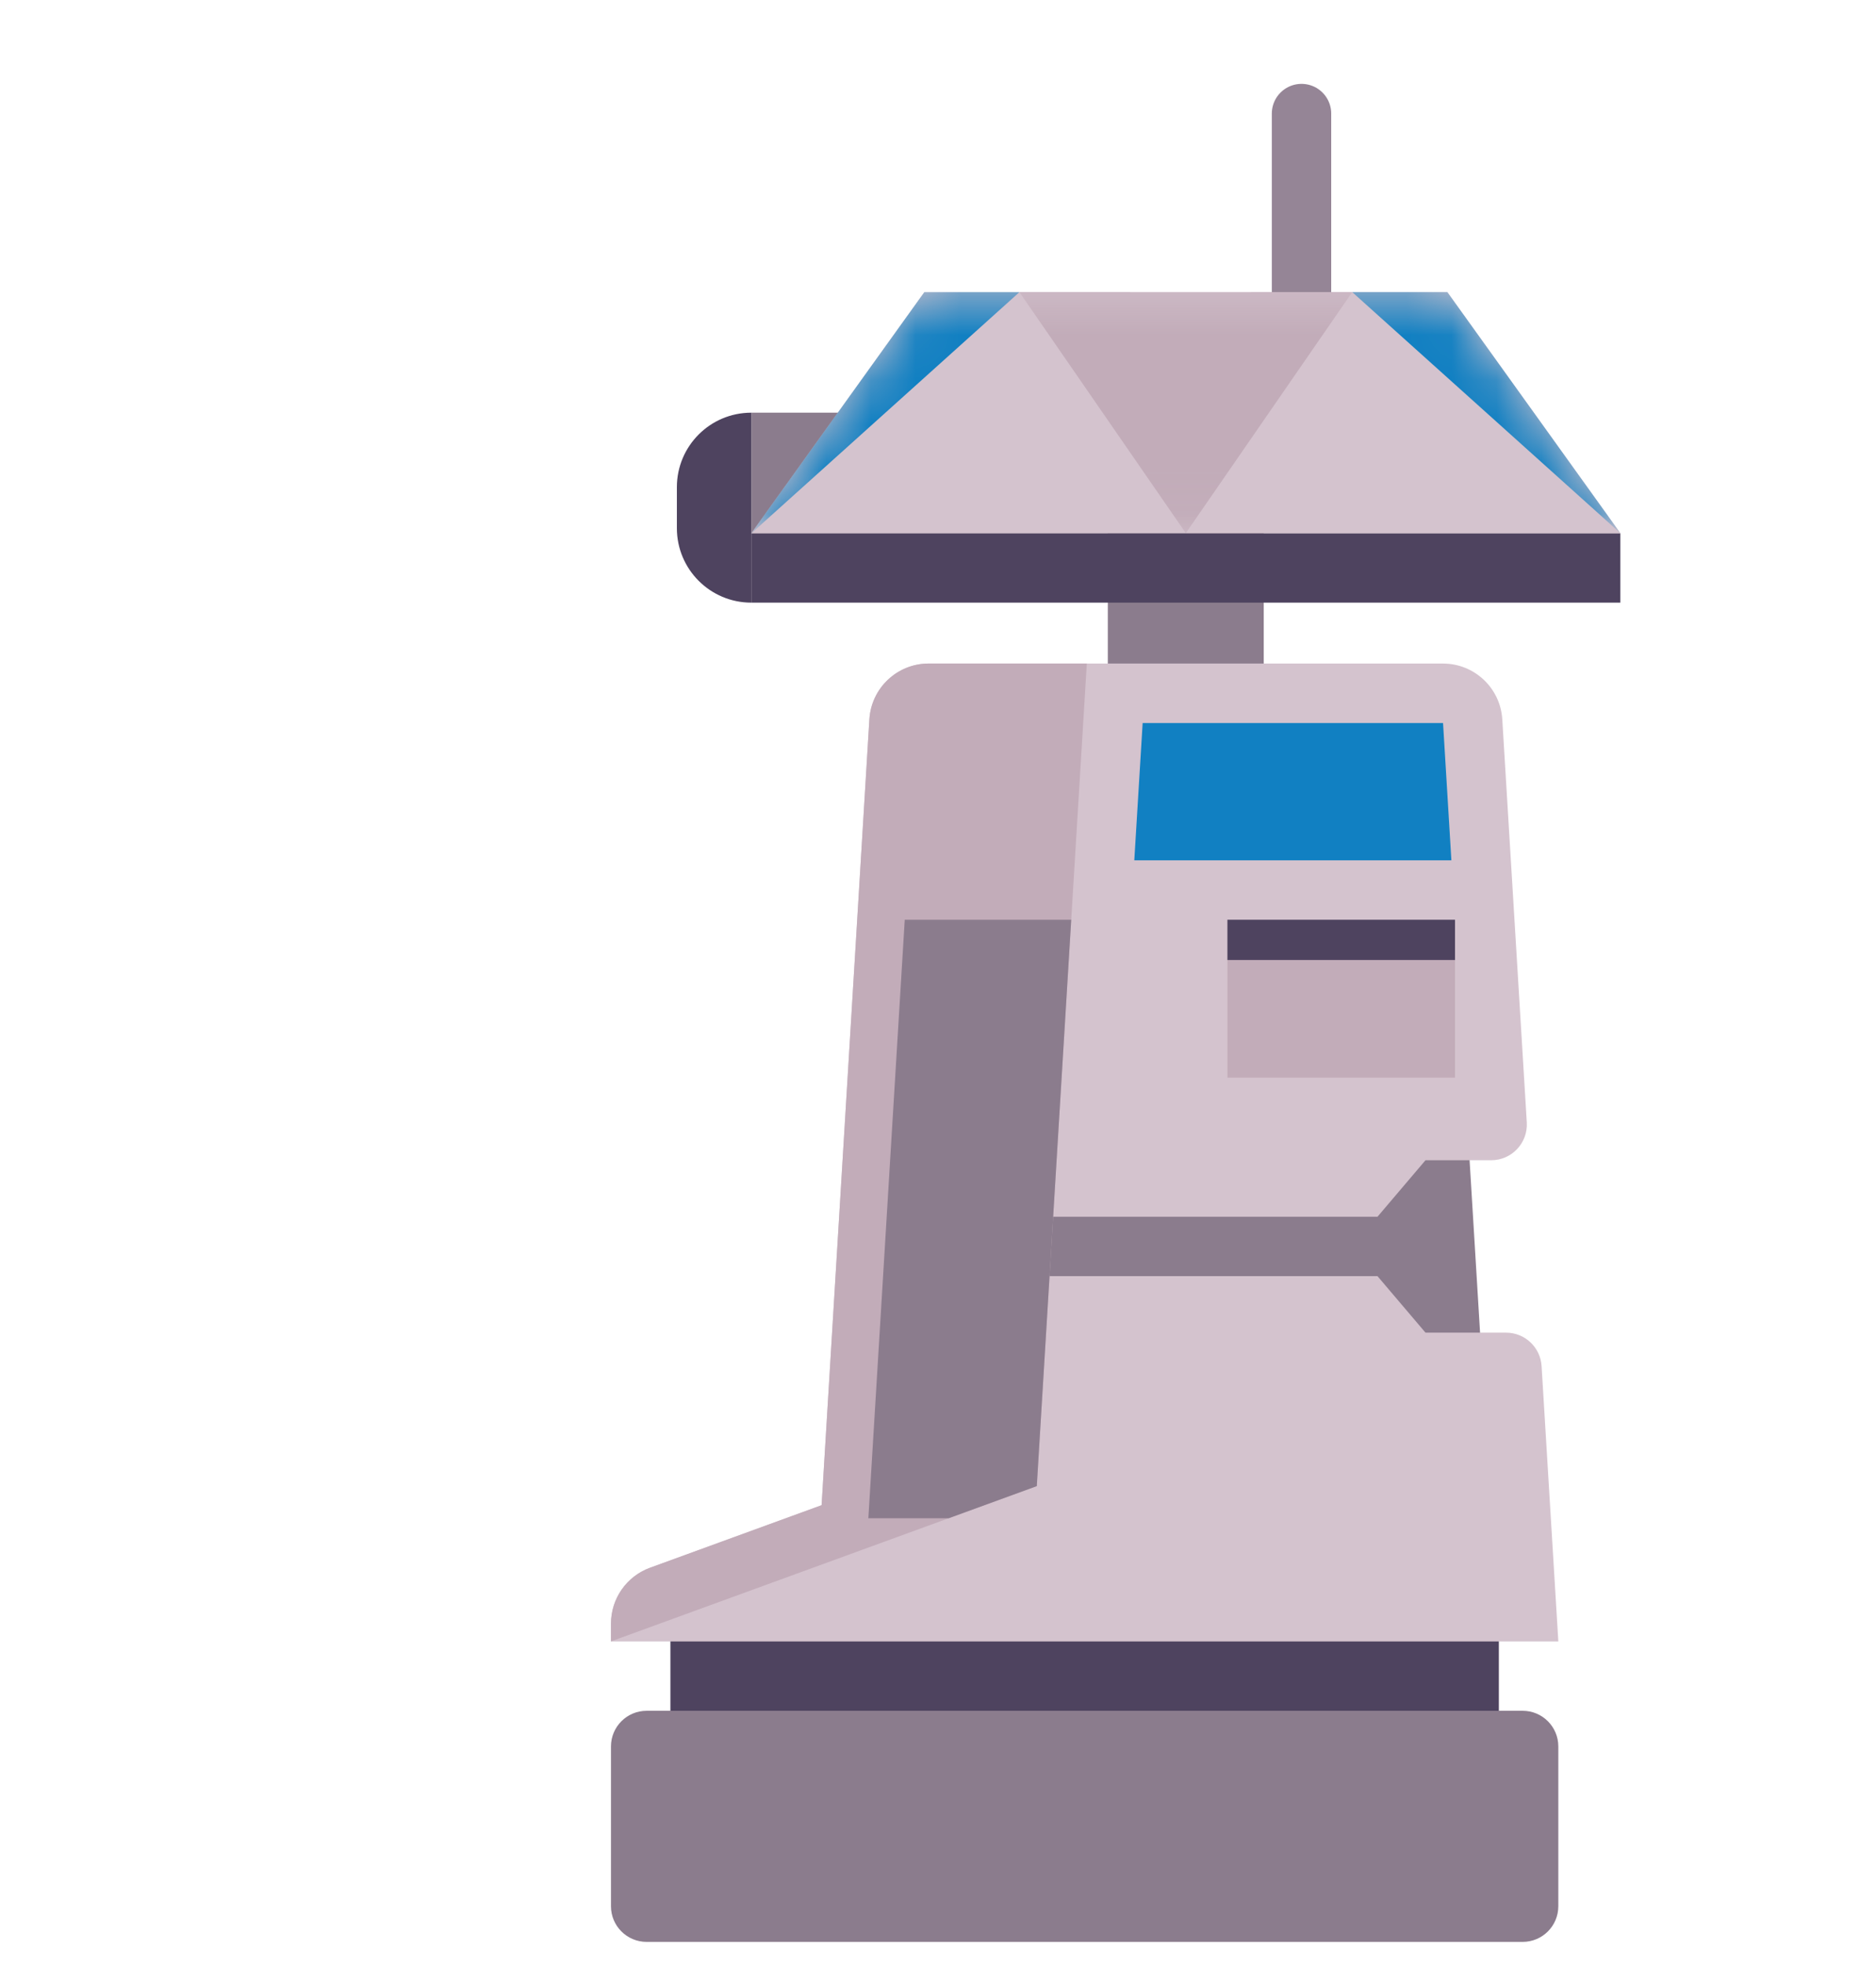 <svg xmlns="http://www.w3.org/2000/svg" viewBox="0 0 42 44" width="42" height="44" preserveAspectRatio="xMidYMid meet" style="width: 100%; height: 100%; transform: translate3d(0px, 0px, 0px); content-visibility: visible;"><defs><clipPath id="__lottie_element_1544"><rect width="42" height="44" x="0" y="0"></rect></clipPath><mask id="__lottie_element_1558" mask-type="alpha"><g transform="matrix(-0.266,0,0,0.266,36.343,-0.783)" opacity="1" style="display: block;"><g opacity="1" transform="matrix(1,0,0,1,11.532,37.661)"><path fill="rgb(255,0,0)" fill-opacity="1" d=" M3.276,-10.139 C3.276,-10.139 47.407,-10.139 47.407,-10.139 C47.407,-10.139 62.032,10.261 62.032,10.261 C62.032,10.261 -11.282,10.139 -11.282,10.139 C-11.282,10.139 3.276,-10.139 3.276,-10.139z"></path></g></g></mask></defs><g clip-path="url(#__lottie_element_1544)"><g transform="matrix(-0.266,0,0,0.266,36.343,-0.783)" opacity="1" style="display: block;"><g opacity="1" transform="matrix(1,0,0,1,55.108,42.737)"><path fill="rgb(139,124,141)" fill-opacity="1" d=" M-18.286,-5.072 C-18.286,-5.072 18.286,-5.072 18.286,-5.072 C18.286,-5.072 18.286,5.072 18.286,5.072 C18.286,5.072 -18.286,5.072 -18.286,5.072 C-18.286,5.072 -18.286,-5.072 -18.286,-5.072z"></path></g><g opacity="1" transform="matrix(1,0,0,1,76.526,45.656)"><path fill="rgb(78,67,95)" fill-opacity="1" d=" M-3.132,-7.991 C-3.132,-7.991 -3.132,-7.991 -3.132,-7.991 C-3.132,-7.991 -3.132,7.991 -3.132,7.991 C0.328,7.991 3.132,5.187 3.132,1.727 C3.132,1.727 3.132,-1.727 3.132,-1.727 C3.132,-5.186 0.328,-7.991 -3.132,-7.991z"></path></g></g><g transform="matrix(-0.266,0,0,0.266,36.343,-0.783)" opacity="1" style="display: none;"><g opacity="1" transform="matrix(1,0,0,1,55.108,42.737)"><path fill="rgb(139,124,141)" fill-opacity="1" d=" M-18.286,-5.072 C-18.286,-5.072 18.286,-5.072 18.286,-5.072 C18.286,-5.072 18.286,5.072 18.286,5.072 C18.286,5.072 -18.286,5.072 -18.286,5.072 C-18.286,5.072 -18.286,-5.072 -18.286,-5.072z"></path></g><g opacity="1" transform="matrix(1,0,0,1,76.526,45.656)"><path fill="rgb(78,67,95)" fill-opacity="1" d=" M-3.132,-7.991 C-3.132,-7.991 -3.132,-7.991 -3.132,-7.991 C-3.132,-7.991 -3.132,7.991 -3.132,7.991 C0.328,7.991 3.132,5.187 3.132,1.727 C3.132,1.727 3.132,-1.727 3.132,-1.727 C3.132,-5.186 0.328,-7.991 -3.132,-7.991z"></path></g></g><g transform="matrix(-0.266,0,0,0.266,36.343,-0.783)" opacity="1" style="display: block;"><g opacity="1" transform="matrix(1,0,0,1,62.108,37.661)"><path fill="rgb(213,195,205)" fill-opacity="1" d=" M11.281,10.138 C11.281,10.138 -20.655,-10.138 -20.655,-10.138 C-20.655,-10.138 -3.275,-10.138 -3.275,-10.138 C-3.275,-10.138 11.281,10.138 11.281,10.138z"></path></g><g opacity="1" transform="matrix(1,0,0,1,11.532,37.661)"><path fill="rgb(213,195,205)" fill-opacity="1" d=" M3.276,-10.139 C3.276,-10.139 19.876,-10.138 19.876,-10.138 C19.876,-10.138 -11.282,10.139 -11.282,10.139 C-11.282,10.139 3.276,-10.139 3.276,-10.139z"></path></g><g opacity="1" transform="matrix(1,0,0,1,0,0)"><path stroke-linecap="round" stroke-linejoin="round" fill-opacity="0" stroke="rgb(149,133,150)" stroke-opacity="1" stroke-width="5" d=" M27.085,37.224 C27.085,37.224 27.085,12.5 27.085,12.5"></path></g><g opacity="1" transform="matrix(1,0,0,1,36.826,55.379)"><path fill="rgb(139,124,141)" fill-opacity="1" d=" M6.562,16.579 C6.562,16.579 6.562,-7.579 6.562,-7.579 C6.562,-7.579 -6.562,-7.579 -6.562,-7.579 C-6.562,-7.579 -6.562,16.579 -6.562,16.579 C-6.562,16.579 6.562,16.579 6.562,16.579z"></path></g><g opacity="1" transform="matrix(1,0,0,1,36.822,50.727)"><path fill="rgb(78,67,95)" fill-opacity="1" d=" M36.572,-2.919 C36.572,-2.919 -36.572,-2.919 -36.572,-2.919 C-36.572,-2.919 -36.572,2.919 -36.572,2.919 C-36.572,2.919 36.572,2.919 36.572,2.919 C36.572,2.919 36.572,-2.919 36.572,-2.919z"></path></g><g opacity="1" transform="matrix(1,0,0,1,36.822,37.666)"><path fill="rgb(212,195,206)" fill-opacity="1" d=" M36.572,10.143 C36.572,10.143 -36.572,10.143 -36.572,10.143 C-36.572,10.143 -14.002,-10.143 -14.002,-10.143 C-14.002,-10.143 14.005,-10.143 14.005,-10.143 C14.005,-10.143 36.572,10.143 36.572,10.143z"></path></g></g><g mask="url(#__lottie_element_1558)" style="display: block;"><g transform="matrix(-0.266,0,0,0.266,36.343,-0.783)" opacity="1"><g opacity="1" transform="matrix(1,0,0,1,62.108,37.661)"><path fill="rgb(17,128,194)" fill-opacity="1" d=" M11.281,10.138 C11.281,10.138 11.3,10.172 11.3,10.172 C11.3,10.172 -11.281,-10.138 -11.281,-10.138 C-11.281,-10.138 -3.275,-10.138 -3.275,-10.138 C-3.275,-10.138 11.281,10.138 11.281,10.138z"></path></g><g opacity="1" transform="matrix(1,0,0,1,36.823,37.661)"><path fill="rgb(194,172,185)" fill-opacity="1" d=" M14.005,-10.139 C14.005,-10.139 0,10.139 0,10.139 C0,10.139 -14.005,-10.139 -14.005,-10.139 C-14.005,-10.139 14.005,-10.139 14.005,-10.139z"></path></g><g opacity="1" transform="matrix(1,0,0,1,11.532,37.661)"><path fill="rgb(17,128,194)" fill-opacity="1" d=" M3.276,-10.139 C3.276,-10.139 11.282,-10.139 11.282,-10.139 C11.282,-10.139 -11.282,10.139 -11.282,10.139 C-11.282,10.139 3.276,-10.139 3.276,-10.139z"></path></g></g></g><g transform="matrix(-0.266,0,0,0.266,36.343,-0.783)" opacity="1" style="display: block;"><g opacity="1" transform="matrix(1,0,0,1,32.758,109.691)"><path fill="rgb(139,124,141)" fill-opacity="1" d=" M-21.645,20.894 C-21.645,20.894 -19.103,-20.894 -19.103,-20.894 C-19.103,-20.894 21.645,-20.894 21.645,-20.894 C21.645,-20.894 21.645,20.894 21.645,20.894 C21.645,20.894 -21.645,20.894 -21.645,20.894z"></path></g><g opacity="1" transform="matrix(1,0,0,1,45.339,143.962)"><path fill="rgb(78,67,95)" fill-opacity="1" d=" M34.863,-4.881 C34.863,-4.881 -34.863,-4.881 -34.863,-4.881 C-34.863,-4.881 -34.863,4.881 -34.863,4.881 C-34.863,4.881 34.863,4.881 34.863,4.881 C34.863,4.881 34.863,-4.881 34.863,-4.881z"></path></g><g opacity="1" transform="matrix(1,0,0,1,45.336,99.91)"><path fill="rgb(212,195,206)" fill-opacity="1" d=" M-39.866,41.135 C-39.866,41.135 -38.457,17.975 -38.457,17.975 C-38.361,16.391 -37.05,15.157 -35.464,15.157 C-35.464,15.157 -28.686,15.157 -28.686,15.157 C-28.686,15.157 -24.646,10.404 -24.646,10.404 C-24.646,10.404 4.089,10.404 4.089,10.404 C4.089,10.404 4.089,5.404 4.089,5.404 C4.089,5.404 -24.646,5.404 -24.646,5.404 C-24.646,5.404 -28.686,0.651 -28.686,0.651 C-28.686,0.651 -34.216,0.651 -34.216,0.651 C-35.944,0.651 -37.316,-0.806 -37.211,-2.532 C-37.211,-2.532 -35.149,-36.442 -35.149,-36.442 C-34.988,-39.08 -32.801,-41.138 -30.157,-41.138 C-30.157,-41.138 13.13,-41.139 13.13,-41.139 C15.774,-41.139 17.96,-39.082 18.12,-36.443 C18.12,-36.443 22.141,29.673 22.141,29.673 C22.141,29.673 36.579,34.936 36.579,34.936 C38.553,35.656 39.868,37.532 39.868,39.634 C39.868,39.634 39.868,41.138 39.868,41.138 C39.868,41.138 -39.868,41.139 -39.868,41.139 C-39.868,41.139 -39.866,41.135 -39.866,41.135z"></path></g><g opacity="1" transform="matrix(1,0,0,1,45.338,156.604)"><path fill="rgb(139,124,141)" fill-opacity="1" d=" M36.867,-9.722 C36.867,-9.722 -36.867,-9.722 -36.867,-9.722 C-38.524,-9.722 -39.867,-8.379 -39.867,-6.722 C-39.867,-6.722 -39.867,6.722 -39.867,6.722 C-39.867,8.379 -38.524,9.722 -36.867,9.722 C-36.867,9.722 36.867,9.722 36.867,9.722 C38.524,9.722 39.867,8.379 39.867,6.722 C39.867,6.722 39.867,-6.722 39.867,-6.722 C39.867,-8.379 38.524,-9.722 36.867,-9.722z"></path></g><g opacity="1" transform="matrix(1,0,0,1,65.18,99.907)"><path fill="rgb(194,172,185)" fill-opacity="1" d=" M20.024,41.136 C20.024,41.136 20.024,41.136 20.024,41.136 C20.024,41.136 -15.814,28.072 -15.814,28.072 C-15.814,28.072 -20.024,-41.136 -20.024,-41.136 C-20.024,-41.136 -6.714,-41.136 -6.714,-41.136 C-4.07,-41.136 -1.884,-39.079 -1.724,-36.44 C-1.724,-36.44 2.297,29.676 2.297,29.676 C2.297,29.676 16.735,34.939 16.735,34.939 C18.71,35.658 20.024,37.535 20.024,39.636 C20.024,39.636 20.024,41.136 20.024,41.136z"></path></g><g opacity="1" transform="matrix(1,0,0,1,55.005,105.506)"><path fill="rgb(139,124,141)" fill-opacity="1" d=" M5.474,-25.177 C5.474,-25.177 8.537,25.177 8.537,25.177 C8.537,25.177 1.778,25.177 1.778,25.177 C1.778,25.177 -5.639,22.473 -5.639,22.473 C-5.639,22.473 -8.537,-25.177 -8.537,-25.177 C-8.537,-25.177 5.474,-25.177 5.474,-25.177z"></path></g><g opacity="1" transform="matrix(1,0,0,1,27.815,69.551)"><path fill="rgb(17,128,194)" fill-opacity="1" d=" M-13.344,5.774 C-13.344,5.774 -12.642,-5.774 -12.642,-5.774 C-12.642,-5.774 12.641,-5.774 12.641,-5.774 C12.641,-5.774 13.344,5.774 13.344,5.774 C13.344,5.774 -13.344,5.774 -13.344,5.774z"></path></g><g opacity="1" transform="matrix(1,0,0,1,23.743,86.971)"><path fill="rgb(194,172,185)" fill-opacity="1" d=" M-9.577,-6.642 C-9.577,-6.642 9.577,-6.642 9.577,-6.642 C9.577,-6.642 9.577,6.642 9.577,6.642 C9.577,6.642 -9.577,6.642 -9.577,6.642 C-9.577,6.642 -9.577,-6.642 -9.577,-6.642z"></path></g><g opacity="1" transform="matrix(1,0,0,1,23.743,82.023)"><path fill="rgb(78,67,95)" fill-opacity="1" d=" M-9.577,-1.693 C-9.577,-1.693 9.577,-1.693 9.577,-1.693 C9.577,-1.693 9.577,1.693 9.577,1.693 C9.577,1.693 -9.577,1.693 -9.577,1.693 C-9.577,1.693 -9.577,-1.693 -9.577,-1.693z"></path></g></g><g transform="matrix(-0.266,0,0,0.266,26.778,0.818)" opacity="1" style="display: none;"><g opacity="1" transform="matrix(1,0,0,1,30.034,39.126)"><path fill="rgb(78,67,94)" fill-opacity="1" d=" M3.203,-7.35 C3.203,-7.35 -3.202,-7.35 -3.202,-7.35 C-4.238,-7.35 -5.08,-6.509 -5.08,-5.472 C-5.08,-5.472 -5.08,5.473 -5.08,5.473 C-5.08,6.51 -4.238,7.35 -3.202,7.35 C-3.202,7.35 3.203,7.35 3.203,7.35 C4.24,7.35 5.08,6.51 5.08,5.473 C5.08,5.473 5.08,-5.472 5.08,-5.472 C5.08,-6.509 4.24,-7.35 3.203,-7.35z"></path></g><g opacity="1" transform="matrix(1,0,0,1,30.034,39.125)"><path fill="rgb(140,125,141)" fill-opacity="1" d=" M-3.079,4.579 C-3.079,4.579 3.079,4.579 3.079,4.579 C3.079,4.579 3.079,-4.579 3.079,-4.579 C3.079,-4.579 -3.079,-4.579 -3.079,-4.579 C-3.079,-4.579 -3.079,4.579 -3.079,4.579z"></path></g></g><g transform="matrix(-0.266,0,0,0.266,26.778,0.818)" opacity="1" style="display: none;"><g opacity="1" transform="matrix(1,0,0,1,42.119,39.126)"><path fill="rgb(97,194,237)" fill-opacity="1" d=" M4.579,0 C4.579,-2.529 2.529,-4.579 0,-4.579 C-2.529,-4.579 -4.579,-2.529 -4.579,0 C-4.579,2.529 -2.529,4.579 0,4.579 C2.529,4.579 4.579,2.529 4.579,0z"></path></g></g></g></svg>